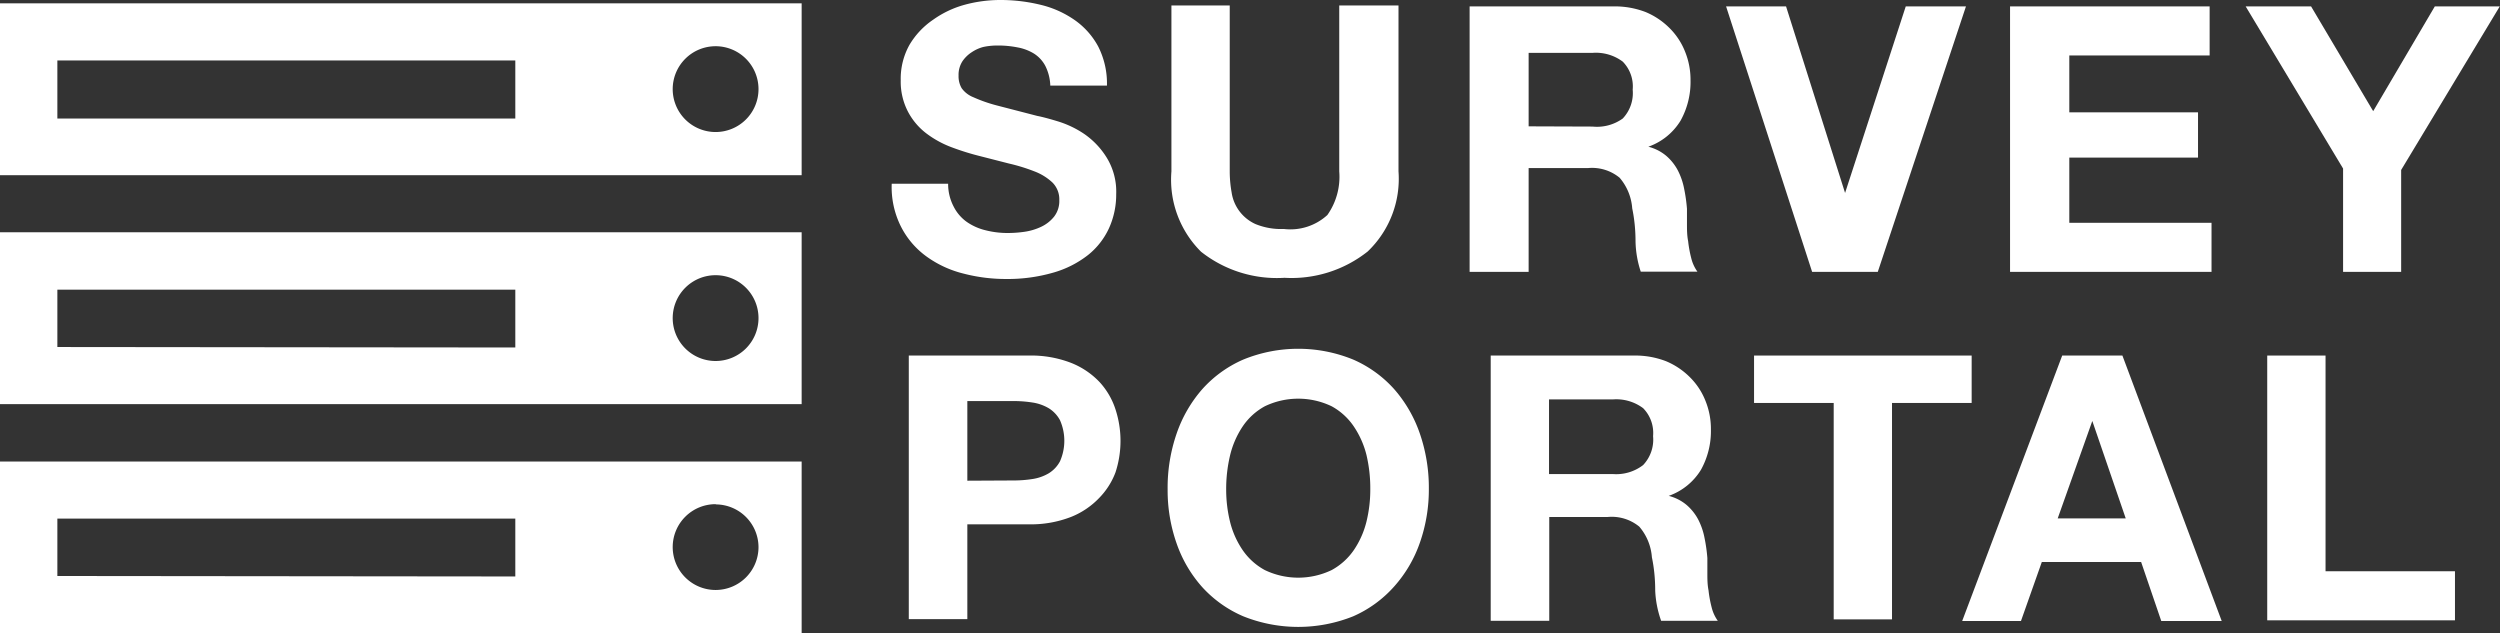 <svg xmlns="http://www.w3.org/2000/svg" viewBox="0 0 105.47 26.71"><rect x="0" y="0" width="105.47" height="26.71" fill="#333333" stroke="none"/><defs><style>.cls-1{fill:#fff;}</style></defs><title>Asset 4</title><g id="Layer_2" data-name="Layer 2"><g id="Layer_1-2" data-name="Layer 1"><g id="logo"><path class="cls-1" d="M33.82,7.39H0V.14H33.82Zm0,9.66H0V9.8H33.82Zm0,9.66H0V19.47H33.82ZM21.74,5V2.55H2.42V5Zm0,9.66V12.22H2.42v2.42Zm0,9.66V21.88H2.42V24.3ZM30.2,1.95A1.81,1.81,0,1,0,32,3.76,1.81,1.81,0,0,0,30.2,1.95Zm0,9.66A1.81,1.81,0,1,0,32,13.43,1.81,1.81,0,0,0,30.2,11.61Zm0,9.66A1.81,1.81,0,1,0,32,23.09,1.81,1.81,0,0,0,30.2,21.28Z"/><path class="cls-1" d="M40.23,8.71a1.78,1.78,0,0,0,.54.64,2.34,2.34,0,0,0,.79.36,3.76,3.76,0,0,0,.94.12,4.93,4.93,0,0,0,.71-.05,2.46,2.46,0,0,0,.71-.21,1.54,1.54,0,0,0,.55-.43,1.08,1.08,0,0,0,.22-.7,1,1,0,0,0-.29-.74,2.3,2.3,0,0,0-.76-.47,7.58,7.58,0,0,0-1.07-.33l-1.21-.31a10.71,10.71,0,0,1-1.22-.38,4.2,4.2,0,0,1-1.07-.59,2.78,2.78,0,0,1-.76-.9A2.74,2.74,0,0,1,38,3.39a2.93,2.93,0,0,1,.37-1.5,3.34,3.34,0,0,1,1-1.06A4.2,4.2,0,0,1,40.7.2,5.74,5.74,0,0,1,42.2,0a7.13,7.13,0,0,1,1.69.2,4.22,4.22,0,0,1,1.44.64,3.22,3.22,0,0,1,1,1.12,3.44,3.44,0,0,1,.37,1.65H44.31a2,2,0,0,0-.21-.83,1.38,1.38,0,0,0-.48-.52A2,2,0,0,0,42.93,2a4.21,4.21,0,0,0-.84-.08,2.9,2.9,0,0,0-.6.06A1.6,1.6,0,0,0,41,2.2a1.37,1.37,0,0,0-.4.39,1.06,1.06,0,0,0-.16.6,1,1,0,0,0,.13.53,1.11,1.11,0,0,0,.49.38,6.25,6.25,0,0,0,1,.35l1.7.44q.31.06.87.23a4.18,4.18,0,0,1,1.11.53,3.35,3.35,0,0,1,.95,1,2.74,2.74,0,0,1,.4,1.54,3.42,3.42,0,0,1-.3,1.43,3.1,3.1,0,0,1-.89,1.14,4.26,4.26,0,0,1-1.46.74,6.91,6.91,0,0,1-2,.27,7.07,7.07,0,0,1-1.8-.23,4.5,4.5,0,0,1-1.54-.71A3.52,3.52,0,0,1,38,9.54a3.7,3.7,0,0,1-.38-1.79H40A2.05,2.05,0,0,0,40.23,8.71Z"/><path class="cls-1" d="M57.7,10.61a5.17,5.17,0,0,1-3.51,1.11,5.16,5.16,0,0,1-3.52-1.1,4.28,4.28,0,0,1-1.25-3.39v-7h2.46v7a5.08,5.08,0,0,0,.08.89,1.74,1.74,0,0,0,1,1.33,2.84,2.84,0,0,0,1.2.21A2.31,2.31,0,0,0,56,9.07a2.8,2.8,0,0,0,.5-1.84v-7H59v7A4.24,4.24,0,0,1,57.7,10.61Z"/><path class="cls-1" d="M68.07.27a3.6,3.6,0,0,1,1.36.24,3.12,3.12,0,0,1,1,.67,2.9,2.9,0,0,1,.66,1,3.15,3.15,0,0,1,.23,1.2,3.37,3.37,0,0,1-.42,1.71,2.61,2.61,0,0,1-1.36,1.1v0a1.9,1.9,0,0,1,.75.38,2.12,2.12,0,0,1,.49.61,2.86,2.86,0,0,1,.27.78,6.86,6.86,0,0,1,.12.85q0,.27,0,.63c0,.24,0,.49.05.74a4.92,4.92,0,0,0,.13.71,1.64,1.64,0,0,0,.26.57H69.22A4.34,4.34,0,0,1,69,10.2q0-.74-.14-1.41a2.23,2.23,0,0,0-.53-1.29A1.83,1.83,0,0,0,67,7.09H64.49v4.38H62V.27Zm-.88,5.07A1.86,1.86,0,0,0,68.46,5a1.56,1.56,0,0,0,.42-1.22,1.49,1.49,0,0,0-.42-1.18,1.89,1.89,0,0,0-1.27-.37h-2.7V5.33Z"/><path class="cls-1" d="M76.45,11.47,72.82.27h2.53l2.49,7.87h0L80.4.27h2.54l-3.72,11.2Z"/><path class="cls-1" d="M93.22.27V2.34H87.3v2.4h5.43V6.65H87.3V9.4h6v2.07h-8.5V.27Z"/><path class="cls-1" d="M94.74.27H97.5l2.62,4.42,2.6-4.42h2.74l-4.16,6.9v4.3H98.85V7.11Z"/><path class="cls-1" d="M43.4,15a4.67,4.67,0,0,1,1.79.31,3.35,3.35,0,0,1,1.2.81,3.11,3.11,0,0,1,.67,1.15,4.28,4.28,0,0,1,0,2.66A3.1,3.1,0,0,1,46.38,21a3.35,3.35,0,0,1-1.2.81,4.67,4.67,0,0,1-1.79.31H40.81v4H38.34V15Zm-.67,5.27a5.18,5.18,0,0,0,.82-.06,1.9,1.9,0,0,0,.69-.24,1.32,1.32,0,0,0,.48-.51,2.15,2.15,0,0,0,0-1.73,1.33,1.33,0,0,0-.48-.51,1.91,1.91,0,0,0-.69-.24,5.18,5.18,0,0,0-.82-.06H40.81v3.36Z"/><path class="cls-1" d="M49.64,18.29a5.6,5.6,0,0,1,1.08-1.87,5,5,0,0,1,1.73-1.25,6.13,6.13,0,0,1,4.64,0,5,5,0,0,1,1.73,1.25,5.6,5.6,0,0,1,1.08,1.87,7,7,0,0,1,.38,2.33,6.77,6.77,0,0,1-.38,2.28,5.45,5.45,0,0,1-1.08,1.84A5,5,0,0,1,57.09,26a6.23,6.23,0,0,1-4.64,0,5,5,0,0,1-1.73-1.23,5.45,5.45,0,0,1-1.08-1.84,6.76,6.76,0,0,1-.38-2.28A7,7,0,0,1,49.64,18.29ZM51.89,22a3.69,3.69,0,0,0,.53,1.2,2.69,2.69,0,0,0,.94.85,3.26,3.26,0,0,0,2.82,0,2.7,2.7,0,0,0,.94-.85,3.72,3.72,0,0,0,.53-1.2,5.71,5.71,0,0,0,.16-1.37,6.14,6.14,0,0,0-.16-1.43A3.79,3.79,0,0,0,57.12,18a2.67,2.67,0,0,0-.94-.86,3.26,3.26,0,0,0-2.82,0,2.66,2.66,0,0,0-.94.86,3.77,3.77,0,0,0-.53,1.23,6.12,6.12,0,0,0-.16,1.43A5.68,5.68,0,0,0,51.89,22Z"/><path class="cls-1" d="M68.93,15a3.6,3.6,0,0,1,1.36.24,3.12,3.12,0,0,1,1,.67,2.9,2.9,0,0,1,.66,1,3.15,3.15,0,0,1,.23,1.2,3.37,3.37,0,0,1-.42,1.71,2.61,2.61,0,0,1-1.36,1.1v0a1.9,1.9,0,0,1,.75.38,2.12,2.12,0,0,1,.49.61,2.86,2.86,0,0,1,.27.78,6.86,6.86,0,0,1,.12.85q0,.27,0,.63c0,.24,0,.49.05.74a4.92,4.92,0,0,0,.13.71,1.64,1.64,0,0,0,.26.57H70.08a4.34,4.34,0,0,1-.25-1.27q0-.74-.14-1.41a2.23,2.23,0,0,0-.53-1.29,1.83,1.83,0,0,0-1.33-.41H65.36v4.38H62.89V15ZM68.05,20a1.86,1.86,0,0,0,1.27-.38,1.56,1.56,0,0,0,.42-1.22,1.49,1.49,0,0,0-.42-1.18,1.89,1.89,0,0,0-1.27-.37h-2.7V20Z"/><path class="cls-1" d="M74,17V15h9.18V17H79.82v9.13H77.36V17Z"/><path class="cls-1" d="M89.54,15l4.19,11.2H91.18l-.85-2.49H86.14l-.88,2.49H82.78L87,15Zm.14,6.87-1.41-4.11h0l-1.46,4.11Z"/><path class="cls-1" d="M98.11,15V24.1h5.46v2.07H95.65V15Z"/></g></g></g></svg>